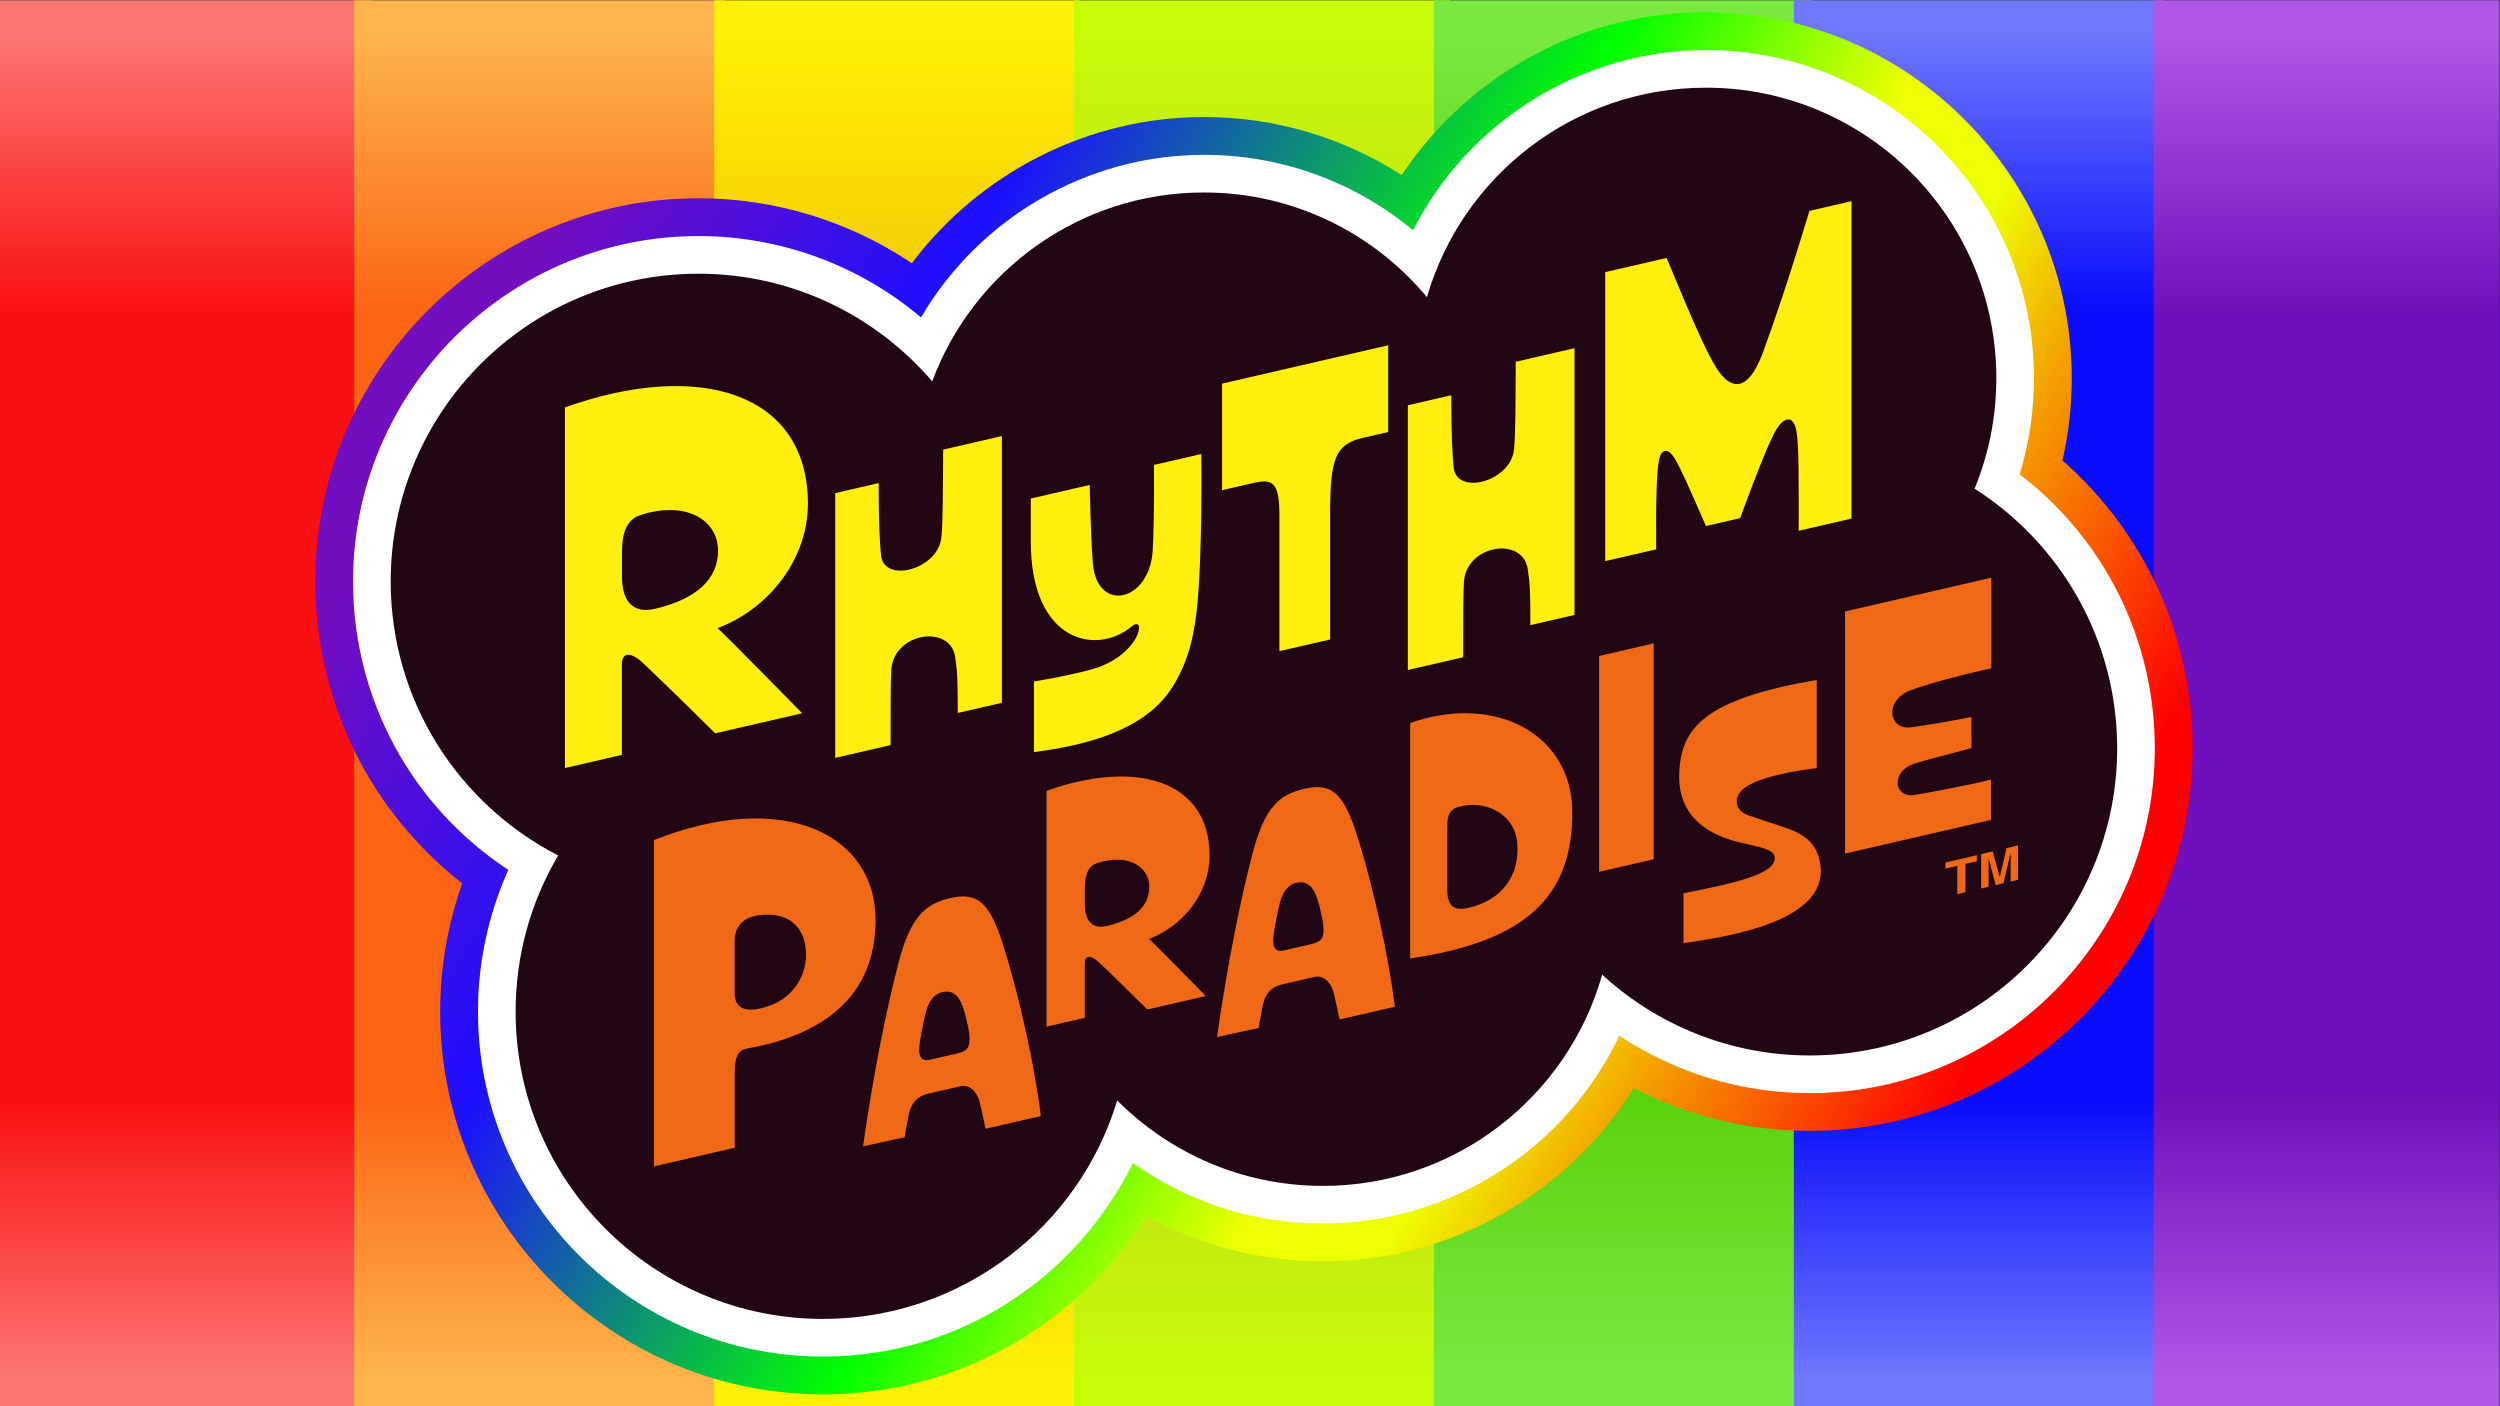 <?xml version="1.0" encoding="UTF-8" standalone="no"?>
<!-- Created with Inkscape (http://www.inkscape.org/) -->

<svg
   version="1.1"
   id="svg2"
   width="2560"
   height="1440"
   viewBox="0 0 2560 1440"
   sodipodi:docname="Rhythm Paradise Logo (Fever Style with Background).ai"
   xmlns:inkscape="http://www.inkscape.org/namespaces/inkscape"
   xmlns:sodipodi="http://sodipodi.sourceforge.net/DTD/sodipodi-0.dtd"
   xmlns="http://www.w3.org/2000/svg"
   xmlns:svg="http://www.w3.org/2000/svg">
  <rect x="0" y="0" width="2560" height="1440" fill="#333333" stroke="none"/>
  <defs
     id="defs6">
    <linearGradient
       x1="0"
       y1="0"
       x2="1"
       y2="0"
       gradientUnits="userSpaceOnUse"
       gradientTransform="matrix(0,-1296,-1296,0,142.426,1185.741)"
       spreadMethod="pad"
       id="linearGradient36">
      <stop
         style="stop-opacity:1;stop-color:#fc7571"
         offset="0"
         id="stop22" />
      <stop
         style="stop-opacity:1;stop-color:#fc7571"
         offset="0.1"
         id="stop24" />
      <stop
         style="stop-opacity:1;stop-color:#fa1013"
         offset="0.266"
         id="stop26" />
      <stop
         style="stop-opacity:1;stop-color:#fa1013"
         offset="0.5"
         id="stop28" />
      <stop
         style="stop-opacity:1;stop-color:#fa1013"
         offset="0.734"
         id="stop30" />
      <stop
         style="stop-opacity:1;stop-color:#fc7571"
         offset="0.9"
         id="stop32" />
      <stop
         style="stop-opacity:1;stop-color:#fc7571"
         offset="1"
         id="stop34" />
    </linearGradient>
    <linearGradient
       x1="0"
       y1="0"
       x2="1"
       y2="0"
       gradientUnits="userSpaceOnUse"
       gradientTransform="matrix(0,-1296,-1296,0,414.547,1185.741)"
       spreadMethod="pad"
       id="linearGradient66">
      <stop
         style="stop-opacity:1;stop-color:#fdb44d"
         offset="0"
         id="stop52" />
      <stop
         style="stop-opacity:1;stop-color:#fdb44d"
         offset="0.1"
         id="stop54" />
      <stop
         style="stop-opacity:1;stop-color:#fb6413"
         offset="0.266"
         id="stop56" />
      <stop
         style="stop-opacity:1;stop-color:#fb6413"
         offset="0.5"
         id="stop58" />
      <stop
         style="stop-opacity:1;stop-color:#fb6413"
         offset="0.734"
         id="stop60" />
      <stop
         style="stop-opacity:1;stop-color:#fdb44d"
         offset="0.9"
         id="stop62" />
      <stop
         style="stop-opacity:1;stop-color:#fdb44d"
         offset="1"
         id="stop64" />
    </linearGradient>
    <linearGradient
       x1="0"
       y1="0"
       x2="1"
       y2="0"
       gradientUnits="userSpaceOnUse"
       gradientTransform="matrix(0,-1296,-1296,0,688.996,1185.741)"
       spreadMethod="pad"
       id="linearGradient96">
      <stop
         style="stop-opacity:1;stop-color:#fef007"
         offset="0"
         id="stop82" />
      <stop
         style="stop-opacity:1;stop-color:#fef007"
         offset="0.1"
         id="stop84" />
      <stop
         style="stop-opacity:1;stop-color:#f2c802"
         offset="0.266"
         id="stop86" />
      <stop
         style="stop-opacity:1;stop-color:#f2c802"
         offset="0.5"
         id="stop88" />
      <stop
         style="stop-opacity:1;stop-color:#f2c802"
         offset="0.734"
         id="stop90" />
      <stop
         style="stop-opacity:1;stop-color:#fef007"
         offset="0.9"
         id="stop92" />
      <stop
         style="stop-opacity:1;stop-color:#fef007"
         offset="1"
         id="stop94" />
    </linearGradient>
    <linearGradient
       x1="0"
       y1="0"
       x2="1"
       y2="0"
       gradientUnits="userSpaceOnUse"
       gradientTransform="matrix(0,-1296,-1296,0,969.556,1185.741)"
       spreadMethod="pad"
       id="linearGradient126">
      <stop
         style="stop-opacity:1;stop-color:#c5fc0a"
         offset="0"
         id="stop112" />
      <stop
         style="stop-opacity:1;stop-color:#c5fc0a"
         offset="0.1"
         id="stop114" />
      <stop
         style="stop-opacity:1;stop-color:#c4dc0f"
         offset="0.266"
         id="stop116" />
      <stop
         style="stop-opacity:1;stop-color:#c4dc0f"
         offset="0.5"
         id="stop118" />
      <stop
         style="stop-opacity:1;stop-color:#c4dc0f"
         offset="0.734"
         id="stop120" />
      <stop
         style="stop-opacity:1;stop-color:#c5fc0a"
         offset="0.9"
         id="stop122" />
      <stop
         style="stop-opacity:1;stop-color:#c5fc0a"
         offset="1"
         id="stop124" />
    </linearGradient>
    <linearGradient
       x1="0"
       y1="0"
       x2="1"
       y2="0"
       gradientUnits="userSpaceOnUse"
       gradientTransform="matrix(0,-1296,-1296,0,1246.712,1185.741)"
       spreadMethod="pad"
       id="linearGradient156">
      <stop
         style="stop-opacity:1;stop-color:#79e93f"
         offset="0"
         id="stop142" />
      <stop
         style="stop-opacity:1;stop-color:#79e93f"
         offset="0.1"
         id="stop144" />
      <stop
         style="stop-opacity:1;stop-color:#5bd20e"
         offset="0.266"
         id="stop146" />
      <stop
         style="stop-opacity:1;stop-color:#5bd20e"
         offset="0.5"
         id="stop148" />
      <stop
         style="stop-opacity:1;stop-color:#5bd20e"
         offset="0.734"
         id="stop150" />
      <stop
         style="stop-opacity:1;stop-color:#79e93f"
         offset="0.9"
         id="stop152" />
      <stop
         style="stop-opacity:1;stop-color:#79e93f"
         offset="1"
         id="stop154" />
    </linearGradient>
    <linearGradient
       x1="0"
       y1="0"
       x2="1"
       y2="0"
       gradientUnits="userSpaceOnUse"
       gradientTransform="matrix(0,-1296,-1296,0,1520.092,1185.741)"
       spreadMethod="pad"
       id="linearGradient186">
      <stop
         style="stop-opacity:1;stop-color:#6f77fe"
         offset="0"
         id="stop172" />
      <stop
         style="stop-opacity:1;stop-color:#6f77fe"
         offset="0.1"
         id="stop174" />
      <stop
         style="stop-opacity:1;stop-color:#080cfb"
         offset="0.266"
         id="stop176" />
      <stop
         style="stop-opacity:1;stop-color:#080cfb"
         offset="0.5"
         id="stop178" />
      <stop
         style="stop-opacity:1;stop-color:#080cfb"
         offset="0.734"
         id="stop180" />
      <stop
         style="stop-opacity:1;stop-color:#6f77fe"
         offset="0.9"
         id="stop182" />
      <stop
         style="stop-opacity:1;stop-color:#6f77fe"
         offset="1"
         id="stop184" />
    </linearGradient>
    <linearGradient
       x1="0"
       y1="0"
       x2="1"
       y2="0"
       gradientUnits="userSpaceOnUse"
       gradientTransform="matrix(0,-1296,-1296,0,1787.23,1185.741)"
       spreadMethod="pad"
       id="linearGradient216">
      <stop
         style="stop-opacity:1;stop-color:#af58e7"
         offset="0"
         id="stop202" />
      <stop
         style="stop-opacity:1;stop-color:#af58e7"
         offset="0.1"
         id="stop204" />
      <stop
         style="stop-opacity:1;stop-color:#7010bc"
         offset="0.266"
         id="stop206" />
      <stop
         style="stop-opacity:1;stop-color:#7010bc"
         offset="0.5"
         id="stop208" />
      <stop
         style="stop-opacity:1;stop-color:#7010bc"
         offset="0.734"
         id="stop210" />
      <stop
         style="stop-opacity:1;stop-color:#af58e7"
         offset="0.9"
         id="stop212" />
      <stop
         style="stop-opacity:1;stop-color:#af58e7"
         offset="1"
         id="stop214" />
    </linearGradient>
    <linearGradient
       x1="0"
       y1="0"
       x2="1"
       y2="0"
       gradientUnits="userSpaceOnUse"
       gradientTransform="matrix(-1205.248,695.85,695.85,1205.248,1554.641,202.218)"
       spreadMethod="pad"
       id="linearGradient250">
      <stop
         style="stop-opacity:1;stop-color:#ff0000"
         offset="0"
         id="stop232" />
      <stop
         style="stop-opacity:1;stop-color:#ff0000"
         offset="0.05"
         id="stop234" />
      <stop
         style="stop-opacity:1;stop-color:#f49f00"
         offset="0.2"
         id="stop236" />
      <stop
         style="stop-opacity:1;stop-color:#eeff00"
         offset="0.277"
         id="stop238" />
      <stop
         style="stop-opacity:1;stop-color:#eeff00"
         offset="0.35"
         id="stop240" />
      <stop
         style="stop-opacity:1;stop-color:#00ff00"
         offset="0.5"
         id="stop242" />
      <stop
         style="stop-opacity:1;stop-color:#1d0fff"
         offset="0.75"
         id="stop244" />
      <stop
         style="stop-opacity:1;stop-color:#710ec0"
         offset="0.95"
         id="stop246" />
      <stop
         style="stop-opacity:1;stop-color:#710ec0"
         offset="1"
         id="stop248" />
    </linearGradient>
    <clipPath
       clipPathUnits="userSpaceOnUse"
       id="clipPath260">
      <path
         d="M 0,1080 H 1920 V 0 H 0 Z"
         id="path258" />
    </clipPath>
  </defs>
  <sodipodi:namedview
     id="namedview4"
     pagecolor="#ffffff"
     bordercolor="#000000"
     borderopacity="0.25"
     inkscape:showpageshadow="2"
     inkscape:pageopacity="0.0"
     inkscape:pagecheckerboard="0"
     inkscape:deskcolor="#d1d1d1" />
  <g
     id="g8"
     inkscape:groupmode="layer"
     inkscape:label="Rhythm Paradise Logo (Fever Style with Background)"
     transform="matrix(1.333,0,0,-1.333,0,1440)">
    <g
       id="g10">
      <g
         id="g12">
        <g
           id="g18">
          <g
             id="g20">
            <path
               d="M 0,0 H 284.852 V 1080 H 0 Z"
               style="fill:url(#linearGradient36);stroke:none"
               id="path38" />
          </g>
        </g>
      </g>
    </g>
    <g
       id="g40">
      <g
         id="g42">
        <g
           id="g48">
          <g
             id="g50">
            <path
               d="M 272.073,0 H 557.022 V 1080 H 272.073 Z"
               style="fill:url(#linearGradient66);stroke:none"
               id="path68" />
          </g>
        </g>
      </g>
    </g>
    <g
       id="g70">
      <g
         id="g72">
        <g
           id="g78">
          <g
             id="g80">
            <path
               d="M 548.55,0 H 829.442 V 1080 H 548.55 Z"
               style="fill:url(#linearGradient96);stroke:none"
               id="path98" />
          </g>
        </g>
      </g>
    </g>
    <g
       id="g100">
      <g
         id="g102">
        <g
           id="g108">
          <g
             id="g110">
            <path
               d="m 825.027,0 h 289.057 V 1080 H 825.027 Z"
               style="fill:url(#linearGradient126);stroke:none"
               id="path128" />
          </g>
        </g>
      </g>
    </g>
    <g
       id="g130">
      <g
         id="g132">
        <g
           id="g138">
          <g
             id="g140">
            <path
               d="M 1101.505,0 H 1391.92 V 1080 H 1101.505 Z"
               style="fill:url(#linearGradient156);stroke:none"
               id="path158" />
          </g>
        </g>
      </g>
    </g>
    <g
       id="g160">
      <g
         id="g162">
        <g
           id="g168">
          <g
             id="g170">
            <path
               d="m 1377.982,0 h 284.221 v 1080 h -284.221 z"
               style="fill:url(#linearGradient186);stroke:none"
               id="path188" />
          </g>
        </g>
      </g>
    </g>
    <g
       id="g190">
      <g
         id="g192">
        <g
           id="g198">
          <g
             id="g200">
            <path
               d="m 1654.459,0 h 265.54 v 1080 h -265.54 z"
               style="fill:url(#linearGradient216);stroke:none"
               id="path218" />
          </g>
        </g>
      </g>
    </g>
    <g
       id="g220">
      <g
         id="g222">
        <g
           id="g228">
          <g
             id="g230">
            <path
               d="m 1140.143,1013.386 c -24.747,-18.877 -46.183,-41.862 -63.402,-67.628 v 0 c -44.764,28.86 -97.259,44.608 -151.869,44.608 v 0 c -89.319,0 -172.209,-43.048 -224.416,-112.278 v 0 C 652.45,910.301 595.56,927.966 536.541,927.966 v 0 c -162.315,0 -294.365,-132.052 -294.365,-294.365 v 0 c 0,-92.004 42.184,-176.75 112.914,-231.911 v 0 c -11.173,-31.475 -16.959,-64.803 -16.959,-98.528 v 0 c 0,-162.13 131.903,-294.033 294.033,-294.033 v 0 c 64.43,0 125.621,20.472 176.958,59.203 v 0 c 28.325,21.37 52.589,47.893 71.514,77.736 v 0 c 41.048,-22.691 87.372,-34.75 135.548,-34.75 v 0 c 98.634,0 188.542,52.15 238.878,133.112 v 0 c 41.438,-21.489 87.691,-32.914 135.264,-32.914 v 0 c 162.13,0 294.03,131.903 294.03,294.079 v 0 c -0.064,85.721 -36.764,165.492 -99.974,220.898 v 0 c 4.745,20.612 7.137,41.792 7.137,63.343 v 0 c 0,154.964 -126.07,281.035 -281.034,281.035 v 0 c -62.144,0 -121.045,-19.878 -170.342,-57.485"
               style="fill:url(#linearGradient250);stroke:none"
               id="path252" />
          </g>
        </g>
      </g>
    </g>
    <g
       id="g254">
      <g
         id="g256"
         clip-path="url(#clipPath260)">
        <g
           id="g262"
           transform="translate(1551.493,715.911)">
          <path
             d="m 0,0 c 7.296,23.793 10.983,48.565 10.983,73.924 0,138.949 -113.043,251.991 -251.991,251.991 -95.77,0 -182.701,-55.117 -224.994,-138.458 -44.795,37.233 -101.319,57.953 -160.619,57.953 -90.044,0 -172.79,-48.784 -217.34,-124.885 -47.539,40.098 -107.918,62.484 -170.991,62.484 -146.298,0 -265.32,-119.022 -265.32,-265.319 0,-90.26 45.049,-172.776 119.288,-221.588 -15.326,-34.057 -23.333,-71.182 -23.333,-108.851 0,-146.114 118.873,-264.99 264.989,-264.99 58.066,0 113.207,18.447 159.464,53.347 33.3,25.123 60.364,58.127 78.655,95.373 42.346,-30.23 92.877,-46.53 145.9,-46.53 98.192,0 186.737,57.631 227.778,144.263 43.152,-28.63 93.865,-44.065 146.364,-44.065 146.114,0 264.987,118.875 264.987,265.012 C 103.755,-127.076 65.343,-50.041 0,0"
             style="fill:#ffffff;fill-opacity:1;fill-rule:nonzero;stroke:none"
             id="path264" />
        </g>
        <g
           id="g266"
           transform="translate(1516.851,704.888)">
          <path
             d="m 0,0 c 10.809,26.194 16.711,54.841 16.711,84.947 0,123.211 -99.868,223.079 -223.078,223.079 -101.659,0 -187.402,-67.972 -214.325,-160.943 -40.849,49.138 -102.388,80.438 -171.287,80.438 -95.691,0 -177.256,-60.345 -208.755,-145.094 -43.369,50.598 -107.759,82.693 -179.576,82.693 -130.571,0 -236.408,-105.836 -236.408,-236.407 0,-91.778 52.255,-171.287 128.648,-210.478 -20.756,-35.147 -32.692,-76.195 -32.692,-119.961 0,-130.372 105.703,-236.076 236.075,-236.076 106.632,0 196.818,70.756 226.063,167.839 40.384,-40.517 96.22,-65.65 157.958,-65.65 102.123,0 188.197,68.634 214.59,162.269 42.043,-38.528 98.011,-62.07 159.55,-62.07 130.372,0 236.075,105.704 236.075,236.076 C 109.483,-115.518 65.783,-41.91 0,0"
             style="fill:#220614;fill-opacity:1;fill-rule:nonzero;stroke:none"
             id="path268" />
        </g>
        <g
           id="g270"
           transform="translate(1544.589,403.092)">
          <path
             d="m 0,0 v 22.065 l -5.55,-23.374 -6.011,-1.417 -5.418,20.787 V -4.004 l -5.682,-1.34 v 26.415 l 8.877,2.093 5.352,-19.689 0.066,0.015 5.22,22.182 8.762,2.066 V 1.324 Z m -41.024,-9.674 v 21.73 l -9.14,-2.155 v 4.669 l 24.176,5.701 v -4.67 l -8.81,-2.077 v -21.73 z"
             style="fill:#f06917;fill-opacity:1;fill-rule:nonzero;stroke:none"
             id="path272" />
        </g>
        <g
           id="g274"
           transform="translate(1467.605,550.001)">
          <path
             d="M 0,0 C 12.785,4.817 39.545,12.012 62.023,16.888 V 86.471 L -50.309,60.537 V -125.44 l 112.154,25.893 v 30.982 C 47.097,-72.43 16.71,-78.139 3.33,-80.399 c -16.294,-2.735 -18.613,18.018 -0.595,23.965 10.348,3.39 29.317,7.909 44.125,12.072 L 46.8,-20.516 C 33.301,-23.252 15.104,-26.403 0.713,-28.425 -17.127,-30.982 -20.219,-7.612 0,0"
             style="fill:#f06917;fill-opacity:1;fill-rule:nonzero;stroke:none"
             id="path276" />
        </g>
        <g
           id="g278"
           transform="translate(1363.32,421.851)">
          <path
             d="m 0,0 c -0.659,6.18 -11.347,7.579 -27.996,11.57 -29.109,7.229 -47.127,24.377 -45.286,54.503 1.958,32.517 18.422,55.196 105.55,69.992 V 68.423 C 0.827,64.49 -16.531,58.609 -23.893,52.586 -31.745,46.215 -31.287,35.78 -19.953,31.995 -15.03,30.351 -0.473,25.489 8.324,22.539 25.207,16.912 33.467,8.284 35.189,-6.988 40.052,-50.071 -37.925,-61.37 -70.074,-66.091 v 38.279 C -31.559,-20.051 1.486,-13.25 0,0"
             style="fill:#f06917;fill-opacity:1;fill-rule:nonzero;stroke:none"
             id="path280" />
        </g>
        <g
           id="g282"
           transform="translate(1228.43,410.552)">
          <path
             d="m 0,0 v 165.793 l 41.924,9.679 V 9.679 Z"
             style="fill:#f06917;fill-opacity:1;fill-rule:nonzero;stroke:none"
             id="path284" />
        </g>
        <g
           id="g286"
           transform="translate(1128.229,382.9)">
          <path
             d="m 0,0 c -11.538,-2.67 -16.531,1.189 -16.531,14.688 v 42.578 c 0,9.812 -0.508,17.65 8.801,20.278 C 12.488,83.253 35.085,72.43 37.226,50.428 39.724,24.857 25.499,5.887 0,0 M -44.957,141.947 V -38.891 C 42.459,-26.106 80.518,7.671 79.566,74.809 78.734,133.027 20.932,165.02 -44.957,141.947"
             style="fill:#f06917;fill-opacity:1;fill-rule:nonzero;stroke:none"
             id="path288" />
        </g>
        <g
           id="g290"
           transform="translate(1006.857,354.892)">
          <path
             d="m 0,0 -21.111,-4.874 c -5.305,-1.225 -8.325,2.079 -7.671,9.453 0.595,6.898 3.687,21.527 4.876,26.522 2.498,10.347 7.731,15.402 13.737,16.294 C -0.476,48.941 4.222,41.864 7.969,24.024 8.325,22.359 9.336,18.732 9.753,13.856 10.585,3.925 7.498,1.731 0,0 m 36.988,79.269 c -11.061,36.275 -20.014,45.227 -42.043,40.14 -19.42,-4.483 -30.46,-14.593 -39.723,-50.071 -9.099,-34.847 -19.089,-84.205 -27.177,-140.579 l 31.993,6.957 c 0.595,4.46 1.666,9.694 3.212,17.662 1.665,8.028 6.006,13.768 14.628,15.759 7.1,1.639 20.312,4.689 24.976,5.766 6.677,1.541 12.786,-3.745 14.927,-12.664 1.427,-5.947 3.27,-14.332 4.4,-19.981 L 64.64,-47.99 C 59.467,-6.423 47.99,43.232 36.988,79.269"
             style="fill:#f06917;fill-opacity:1;fill-rule:nonzero;stroke:none"
             id="path292" />
        </g>
        <g
           id="g294"
           transform="translate(850.318,368.942)">
          <path
             d="m 0,0 c -10.892,-2.553 -16.956,3.511 -16.956,16.477 v 12.528 c -0.001,9.036 1.755,16.877 9.814,19.43 23.4,7.413 39.698,-2.673 39.698,-18.512 C 32.556,15.121 21.225,4.987 0,0 m 78.876,54.14 c 0,57.572 -56.334,74.289 -125.236,49.672 V -77.313 l 29.364,6.78 v 41.807 c 0,7.102 5.226,5.865 10.054,1.556 3.391,-3.032 23.779,-22.781 38.022,-36.985 l 44.828,10.35 c 0,0 -39.083,39.921 -43.591,43.871 26.252,9.814 46.559,35.391 46.559,64.074"
             style="fill:#f06917;fill-opacity:1;fill-rule:nonzero;stroke:none"
             id="path296" />
        </g>
        <g
           id="g298"
           transform="translate(734.917,270.925)">
          <path
             d="m 0,0 -21.111,-4.874 c -5.305,-1.225 -8.325,2.079 -7.671,9.453 0.595,6.898 3.687,21.527 4.876,26.522 2.498,10.347 7.731,15.402 13.737,16.294 C -0.476,48.941 4.222,41.865 7.969,24.024 8.325,22.359 9.336,18.732 9.753,13.856 10.585,3.925 7.498,1.731 0,0 m 36.988,79.269 c -11.061,36.275 -20.014,45.227 -42.043,40.14 -19.42,-4.483 -30.46,-14.593 -39.723,-50.071 -9.099,-34.847 -19.089,-84.205 -27.177,-140.579 l 31.993,6.957 c 0.595,4.46 1.666,9.694 3.212,17.662 1.665,8.028 6.006,13.768 14.628,15.759 7.1,1.639 20.312,4.689 24.976,5.766 6.677,1.541 12.786,-3.745 14.927,-12.664 1.427,-5.947 3.27,-14.332 4.4,-19.981 L 64.64,-47.99 C 59.467,-6.423 47.99,43.232 36.988,79.269"
             style="fill:#f06917;fill-opacity:1;fill-rule:nonzero;stroke:none"
             id="path300" />
        </g>
        <g
           id="g302"
           transform="translate(585.18,305.834)">
          <path
             d="m 0,0 c -13.202,-3.211 -20.814,0.238 -20.814,11.299 v 40.022 c 0,11.304 6.244,18.435 18.673,20.041 C 22.776,74.573 34.016,60.003 34.016,41.033 34.016,25.215 24.68,6.066 0,0 m -82.839,129.105 v -250.659 l 62.085,14.333 v 58.873 c 0,10.764 2.676,16.116 9.098,17.246 57.86,10.179 99.074,39.269 99.074,98.955 10e-4,65.541 -70.41,100.799 -170.257,61.252"
             style="fill:#f06917;fill-opacity:1;fill-rule:nonzero;stroke:none"
             id="path304" />
        </g>
        <g
           id="g306"
           transform="translate(1390.001,918.278)">
          <path
             d="m 0,0 c -17.127,-56.553 -26.82,-84.205 -35.264,-107.516 -14.391,-39.664 -29.317,-24.084 -36.275,-13.023 -8.087,12.964 -19.088,38.178 -38.177,84.383 l -47.157,-10.882 v -221.984 l 39.129,9.034 c -0.298,35.383 0.297,59.407 2.2,68.743 1.725,8.385 6.779,9.574 11.893,1.249 4.222,-6.839 10.883,-21.646 24.144,-52.093 l 26.218,6.053 c 14.451,38.832 22.247,58.409 27.778,67.983 4.46,7.79 12.963,13.261 15.521,-1.129 1.962,-10.883 1.783,-40.405 1.724,-76.561 l 40.556,9.363 V 7.455 Z"
             style="fill:#feef0e;fill-opacity:1;fill-rule:nonzero;stroke:none"
             id="path308" />
        </g>
        <g
           id="g310"
           transform="translate(1164.385,802.376)">
          <path
             d="m 0,0 c -0.178,-30.328 -0.119,-57.98 -1.427,-68.089 -3.033,-24.144 -44.303,-35.026 -46.325,-12.786 -0.951,10.466 -1.784,24.294 -1.784,55.157 l -33.36,-7.702 v -203.376 l 42.518,9.816 c 0,32.29 0,46.32 0.535,57.381 1.487,29.139 45.254,35.74 49.06,10.407 1.725,-11.537 2.022,-17.067 2.022,-43.113 l 33.896,7.825 v 204.9 z"
             style="fill:#feef0e;fill-opacity:1;fill-rule:nonzero;stroke:none"
             id="path312" />
        </g>
        <g
           id="g314"
           transform="translate(938.768,785.577)">
          <path
             d="m 0,0 v -81.862 l 23.727,5.478 c 14.391,3.322 20.338,1.449 20.338,-24.024 v -105.083 l 38.95,8.925 0.001,96.396 c -0.001,42.817 4.019,53.622 25.213,58.515 l 19.386,4.475 v 66.642 z"
             style="fill:#feef0e;fill-opacity:1;fill-rule:nonzero;stroke:none"
             id="path316" />
        </g>
        <g
           id="g318"
           transform="translate(922.831,731.511)">
          <path
             d="m 0,0 -36.394,-8.402 c 0,0 0.535,-37.464 -0.892,-65.056 -2.081,-40.378 -42.756,-49.06 -46.027,-10.645 -1.665,20.159 -2.438,60.34 -2.438,60.34 l -45.254,-10.448 v -32.766 c 0,-78.198 50.844,-87.832 77.425,-65.532 1.606,1.368 3.212,2.2 4.52,1.606 1.487,-0.654 1.427,-2.26 0.833,-5.233 -1.606,-7.79 -13.143,-23.192 -36.453,-29.436 -17.781,-4.758 -35.205,-7.758 -43.887,-9.126 v -54.266 c 39.129,5.055 84.443,16.235 105.553,48.704 11.002,16.947 16.77,34.847 19.624,61.369 C 1.07,-77.145 0,0 0,0"
             style="fill:#feef0e;fill-opacity:1;fill-rule:nonzero;stroke:none"
             id="path320" />
        </g>
        <g
           id="g322"
           transform="translate(724.51,734.883)">
          <path
             d="m 0,0 c -0.178,-30.328 -0.119,-57.98 -1.427,-68.089 -3.033,-24.144 -44.303,-35.026 -46.325,-12.786 -0.951,10.466 -1.784,24.294 -1.784,55.157 l -33.361,-7.702 v -203.376 l 42.519,9.816 c 0,32.29 0,46.32 0.535,57.381 1.487,29.139 45.254,35.74 49.06,10.407 1.725,-11.537 2.022,-17.067 2.022,-43.113 l 33.896,7.825 v 204.9 z"
             style="fill:#feef0e;fill-opacity:1;fill-rule:nonzero;stroke:none"
             id="path324" />
        </g>
        <g
           id="g326"
           transform="translate(503.056,612.56)">
          <path
             d="m 0,0 c -16.234,-3.806 -25.273,5.233 -25.273,24.56 v 18.672 c -0.001,13.468 2.616,25.155 14.628,28.96 C 24.233,83.242 48.525,68.208 48.525,44.6 48.525,22.538 31.636,7.433 0,0 m 117.565,80.696 c 0,85.811 -83.966,110.727 -186.665,74.036 V -122.27 l 43.767,10.104 v 69.35 c 0,10.585 7.79,8.742 14.986,2.319 5.054,-4.519 35.442,-33.955 56.672,-55.125 l 66.816,15.425 c 0,0 -58.253,59.503 -64.973,65.39 39.129,14.629 69.397,52.751 69.397,95.503"
             style="fill:#feef0e;fill-opacity:1;fill-rule:nonzero;stroke:none"
             id="path328" />
        </g>
      </g>
    </g>
  </g>
</svg>
